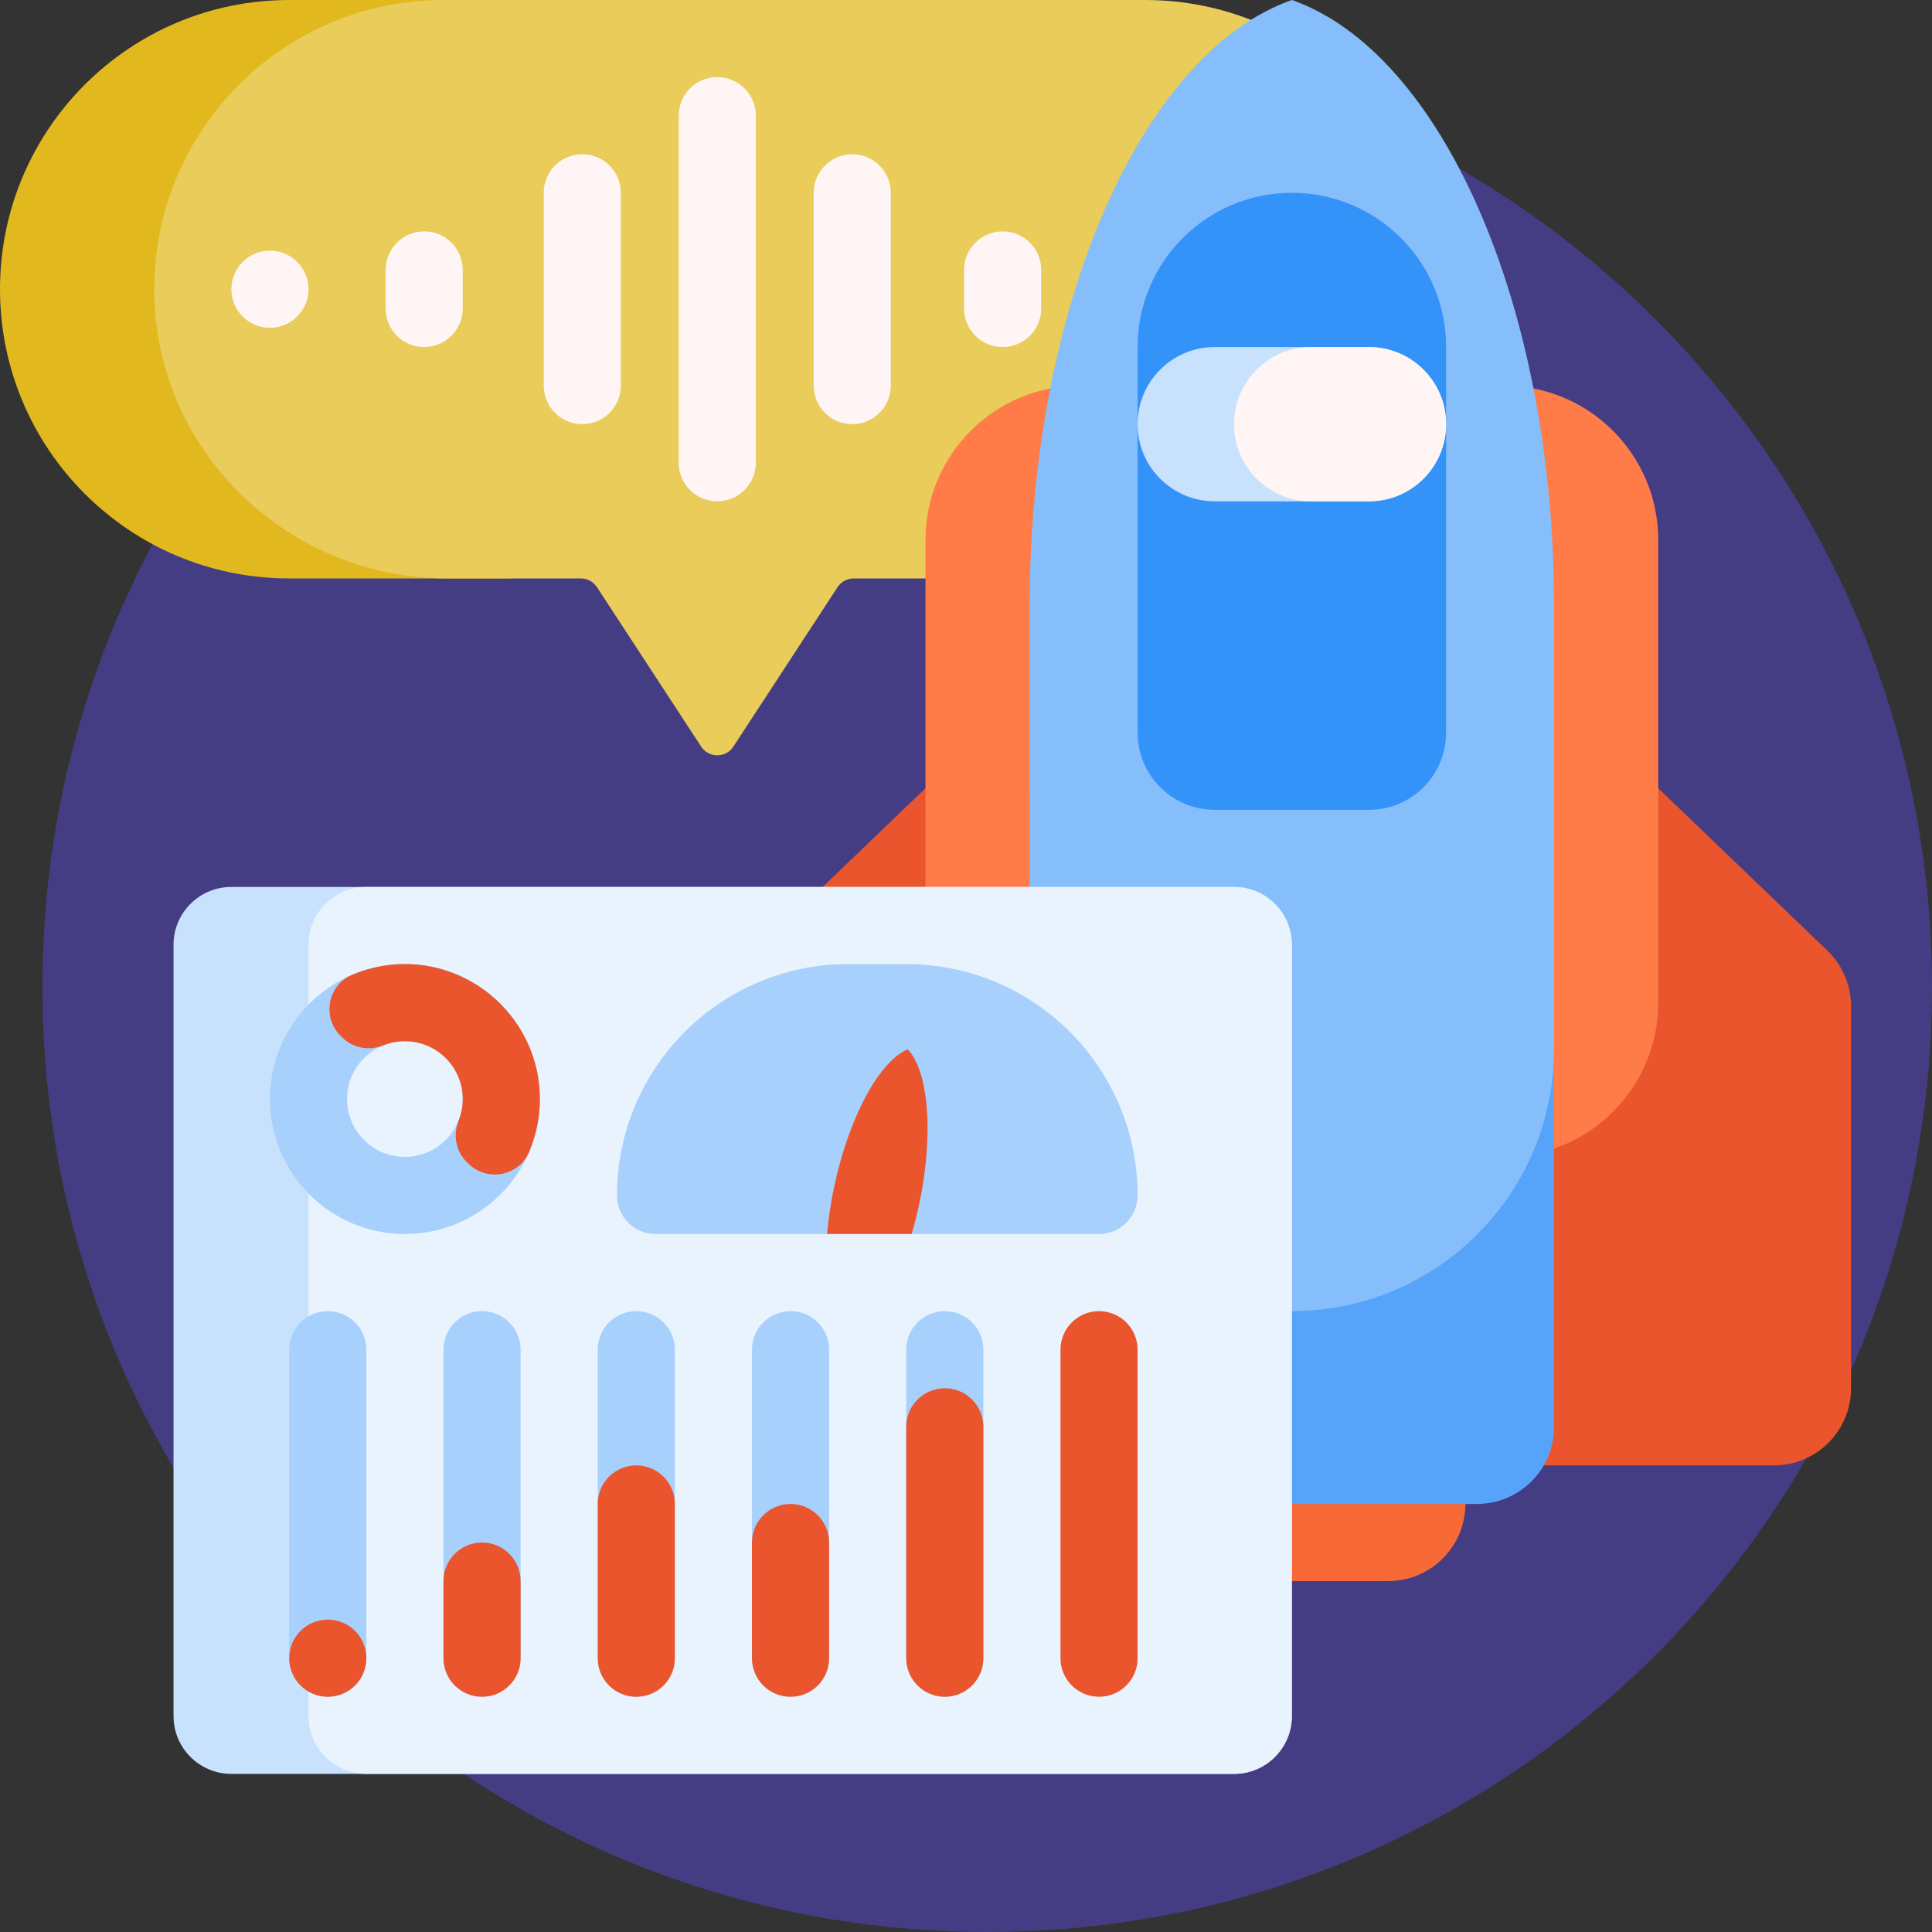 <svg id="Capa_1" enable-background="new 0 0 501 501" height="512" viewBox="0 0 501 501" width="512" xmlns="http://www.w3.org/2000/svg"><rect x="0" y="0" width="501" height="501" fill="#333333" stroke="none"/><g><path d="m501 256c0 135.31-109.69 245-245 245s-245-109.69-245-245 109.69-245 245-245 245 109.69 245 245z" fill="#453d83"/><path d="m130 150h-55c-41.421 0-75-33.579-75-75 0-41.421 33.579-75 75-75h55c41.421 0 75 33.579 75 75 0 41.421-33.579 75-75 75z" fill="#e1b91e"/><path d="m371.998 75.569c-.307 41.353-34.585 74.431-75.94 74.431h-74.68c-1.688 0-3.262.852-4.186 2.265l-27.007 41.33c-1.973 3.02-6.398 3.02-8.371 0l-27.007-41.33c-.923-1.413-2.498-2.265-4.186-2.265h-34.68c-41.355 0-75.633-33.078-75.939-74.431-.309-41.683 33.387-75.569 74.998-75.569h182c41.611 0 75.307 33.886 74.998 75.569z" fill="#e9cc5a"/><path d="m196 30v90c0 5.523-4.477 10-10 10s-10-4.477-10-10v-90c0-5.523 4.477-10 10-10s10 4.477 10 10zm-45 10c-5.523 0-10 4.477-10 10v50c0 5.523 4.477 10 10 10s10-4.477 10-10v-50c0-5.523-4.477-10-10-10zm70 0c-5.523 0-10 4.477-10 10v50c0 5.523 4.477 10 10 10s10-4.477 10-10v-50c0-5.523-4.477-10-10-10zm-111 20c-5.523 0-10 4.477-10 10v10c0 5.523 4.477 10 10 10s10-4.477 10-10v-10c0-5.523-4.477-10-10-10zm150 0c-5.523 0-10 4.477-10 10v10c0 5.523 4.477 10 10 10s10-4.477 10-10v-10c0-5.523-4.477-10-10-10zm-190 5c-5.523 0-10 4.477-10 10s4.477 10 10 10 10-4.477 10-10-4.477-10-10-10z" fill="#fff5f5"/><path d="m480 260.924v99.076c0 11.046-8.954 20-20 20h-250c-11.046 0-20-8.954-20-20v-99.076c0-5.446 2.221-10.656 6.149-14.428l125-120c7.739-7.43 19.962-7.43 27.701 0l125 120c3.929 3.772 6.15 8.982 6.15 14.428z" fill="#ea552d"/><path d="m430 140v120c0 22.091-17.909 40-40 40h-110c-22.091 0-40-17.909-40-40v-120c0-22.091 17.909-40 40-40h110c22.091 0 40 17.909 40 40z" fill="#ff7c48"/><path d="m360 410h-50c-11.046 0-20-8.954-20-20v-30h90v30c0 11.046-8.954 20-20 20z" fill="#f76937"/><path d="m287 390c-11.046 0-20-8.954-20-20v-162.64c0-78.507 29.325-143.802 68-157.36 38.675 13.559 68 78.854 68 157.36v162.64c0 11.046-8.954 20-20 20z" fill="#55a4f9"/><path d="m335 340c-37.555 0-68-30.445-68-68v-114.64c0-78.506 29.325-143.801 68-157.36 38.675 13.559 68 78.854 68 157.36v114.64c0 37.555-30.445 68-68 68z" fill="#86befb"/><path d="m45 445v-200c0-8.284 6.716-15 15-15h260c8.284 0 15 6.716 15 15v200c0 8.284-6.716 15-15 15h-260c-8.284 0-15-6.716-15-15z" fill="#c8e2fd"/><path d="m80 445v-200c0-8.284 6.716-15 15-15h225c8.284 0 15 6.716 15 15v200c0 8.284-6.716 15-15 15h-225c-8.284 0-15-6.716-15-15z" fill="#e9f3fe"/><path d="m105 250c-19.33 0-35 15.67-35 35s15.67 35 35 35 35-15.67 35-35-15.67-35-35-35zm0 50c-8.284 0-15-6.716-15-15s6.716-15 15-15 15 6.716 15 15-6.716 15-15 15zm180 20h-48.589c-6.517-3.247-14.14-3.431-20.806-.501l-1.14.501h-44.465c-5.523 0-10-4.477-10-10 0-33.137 26.863-60 60-60h15c33.137 0 60 26.863 60 60 0 5.523-4.477 10-10 10zm-190 30v80c0 5.523-4.477 10-10 10s-10-4.477-10-10v-80c0-5.523 4.477-10 10-10s10 4.477 10 10zm30-10c-5.523 0-10 4.477-10 10v80c0 5.523 4.477 10 10 10s10-4.477 10-10v-80c0-5.523-4.477-10-10-10zm40 0c-5.523 0-10 4.477-10 10v80c0 5.523 4.477 10 10 10s10-4.477 10-10v-80c0-5.523-4.477-10-10-10zm40 0c-5.523 0-10 4.477-10 10v80c0 5.523 4.477 10 10 10s10-4.477 10-10v-80c0-5.523-4.477-10-10-10zm40 0c-5.523 0-10 4.477-10 10v80c0 5.523 4.477 10 10 10s10-4.477 10-10v-80c0-5.523-4.477-10-10-10z" fill="#a7d0fc"/><path d="m95 430c0 5.523-4.477 10-10 10-5.523 0-10-4.477-10-10 0-5.523 4.477-10 10-10 5.523 0 10 4.477 10 10zm190-90c-5.523 0-10 4.477-10 10v80c0 5.523 4.477 10 10 10 5.523 0 10-4.477 10-10v-80c0-5.523-4.477-10-10-10zm-120 40c-5.523 0-10 4.477-10 10v40c0 5.523 4.477 10 10 10 5.523 0 10-4.477 10-10v-40c0-5.523-4.477-10-10-10zm-40 20c-5.523 0-10 4.477-10 10v20c0 5.523 4.477 10 10 10 5.523 0 10-4.477 10-10v-20c0-5.523-4.477-10-10-10zm80-10c-5.523 0-10 4.477-10 10v30c0 5.523 4.477 10 10 10 5.523 0 10-4.477 10-10v-30c0-5.523-4.477-10-10-10zm40-30c-5.523 0-10 4.477-10 10v60c0 5.523 4.477 10 10 10 5.523 0 10-4.477 10-10v-60c0-5.523-4.477-10-10-10zm-145.556-88.937c2.255-.9 4.78-1.268 7.42-.95 6.752.814 12.211 6.273 13.024 13.025.318 2.64-.051 5.164-.95 7.419-1.474 3.695-.78 7.896 2.033 10.709l.438.438c4.839 4.839 13.1 3.333 15.79-2.96 2.07-4.843 3.079-10.248 2.735-15.923-1.06-17.493-15.265-31.696-32.758-32.754-5.674-.343-11.078.666-15.92 2.736-6.292 2.69-7.799 10.95-2.96 15.789l.438.438c2.814 2.812 7.015 3.507 10.71 2.033zm136.967 48.937c.718-2.456 1.365-5.017 1.927-7.66 3.876-18.231 2.458-34.544-2.947-40.232-7.252 2.998-15.185 17.322-19.061 35.553-.905 4.255-1.521 8.405-1.865 12.34h21.946z" fill="#ea552d"/><path d="m355 210h-40c-11.046 0-20-8.954-20-20v-100c0-22.091 17.909-40 40-40 22.091 0 40 17.909 40 40v100c0 11.046-8.954 20-20 20z" fill="#3493f8"/><path d="m355 130h-40c-11.046 0-20-8.954-20-20 0-11.046 8.954-20 20-20h40c11.046 0 20 8.954 20 20 0 11.046-8.954 20-20 20z" fill="#c8e2fd"/><path d="m355 130h-15c-11.046 0-20-8.954-20-20 0-11.046 8.954-20 20-20h15c11.046 0 20 8.954 20 20 0 11.046-8.954 20-20 20z" fill="#fff5f5"/></g></svg>